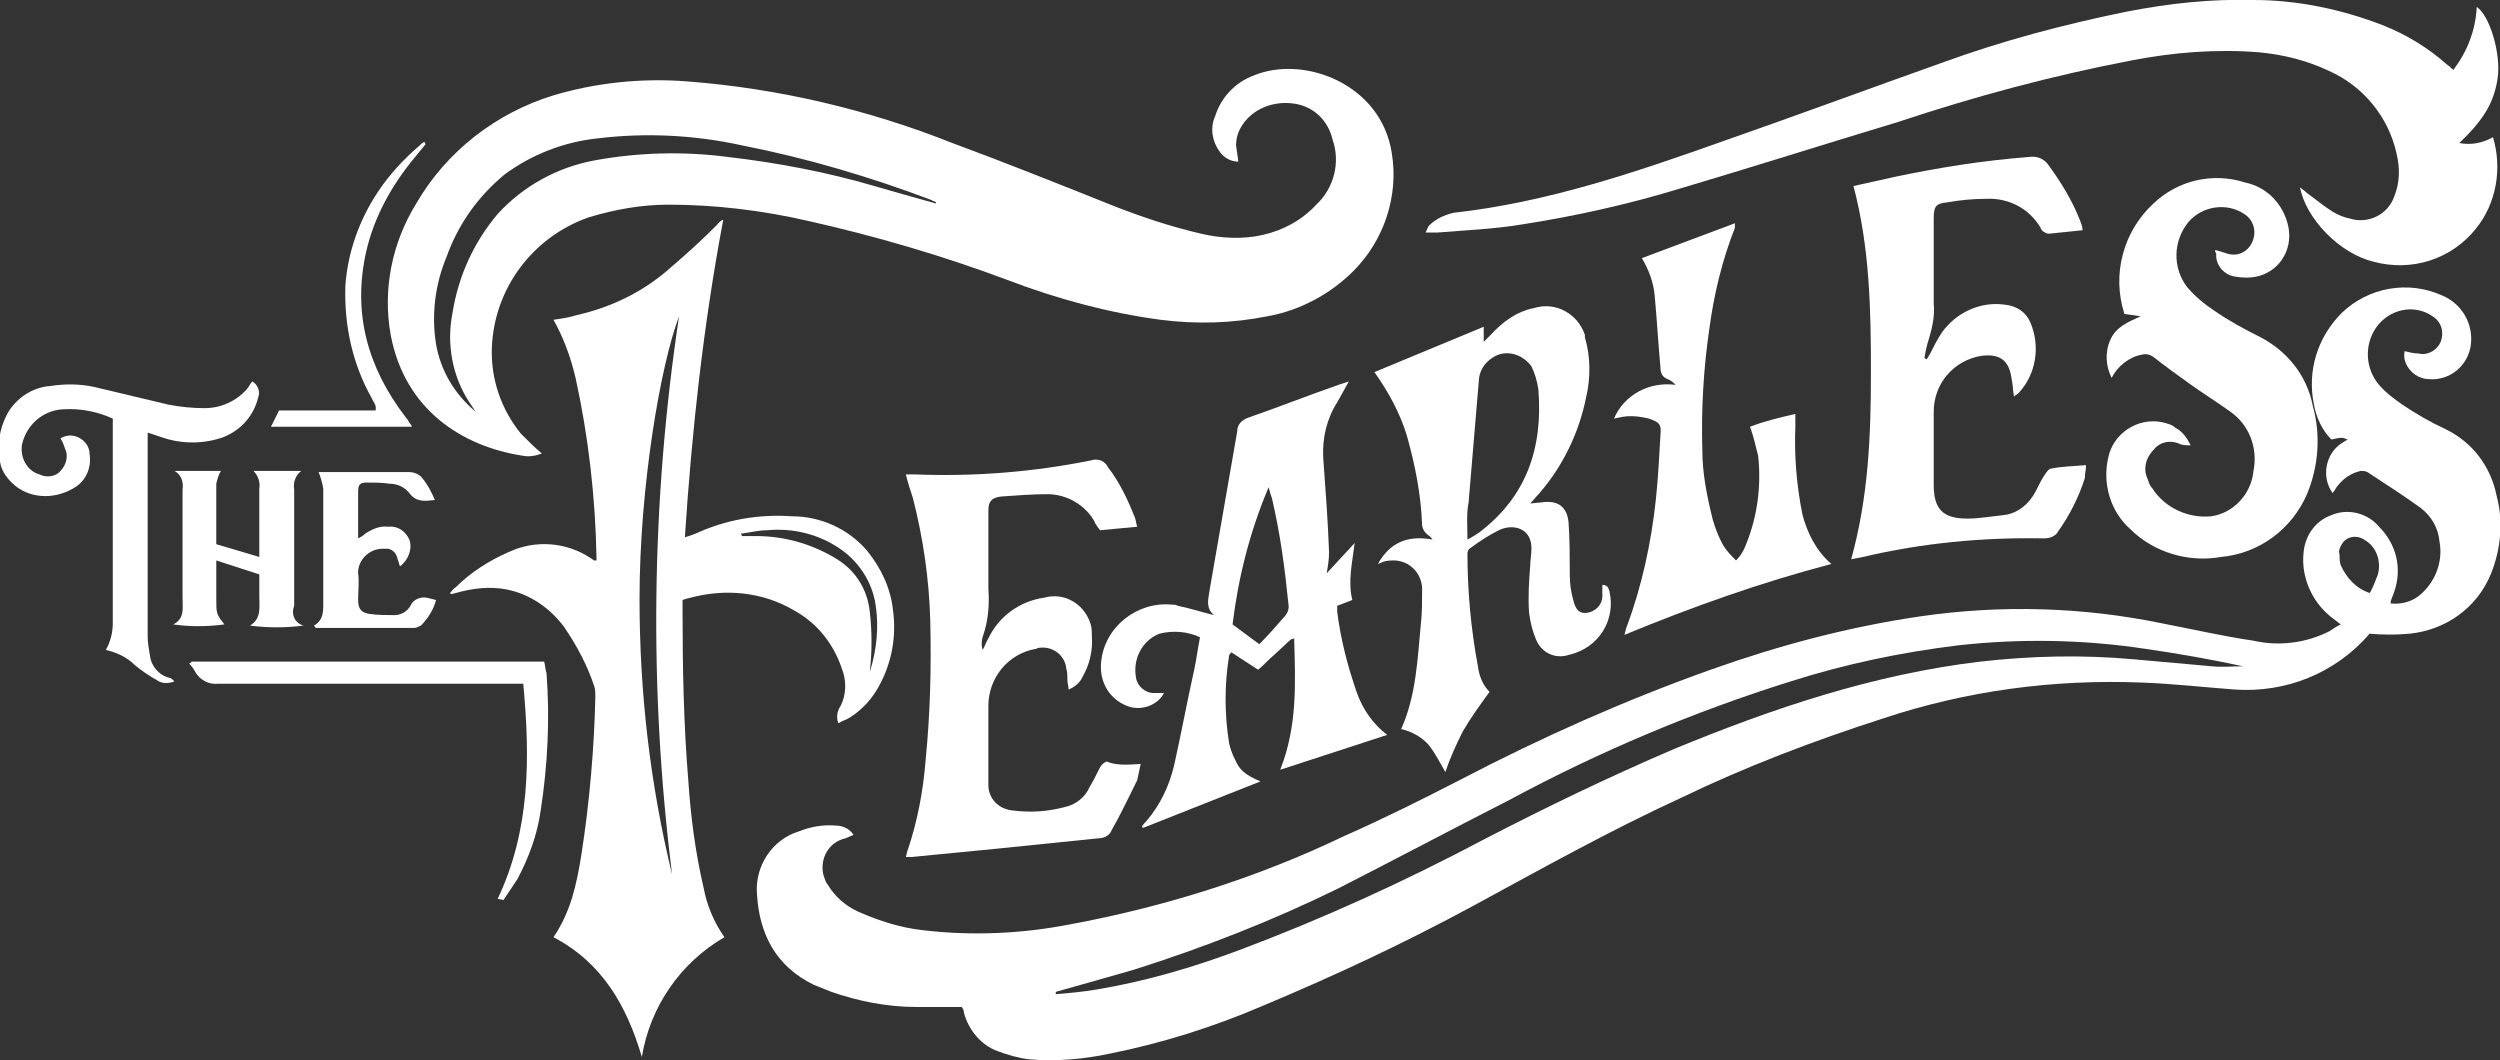 <?xml version="1.0" encoding="utf-8"?>
<!-- Generator: Adobe Illustrator 22.1.0, SVG Export Plug-In . SVG Version: 6.00 Build 0)  -->
<svg version="1.1" id="Layer_1" xmlns="http://www.w3.org/2000/svg" xmlns:xlink="http://www.w3.org/1999/xlink" x="0px" y="0px"
	 viewBox="0 0 215 91.2" style="enable-background:new 0 0 215 91.2;" xml:space="preserve">
<rect x="0" y="0" width="215" height="91.2" fill="#333333" stroke="none"/>
<style type="text/css">
	.st0{fill:#FFFFFF;}
</style>
<title>The-Fearless-Logo-Flat-Vector-official</title>
<path class="st0" d="M206.8,30.2c0.4,0.1,0.8,0.2,1.2,0.2c0.8,0.2,1.6-0.3,1.9-1c0.3-0.8,0.1-1.7-0.7-2.2c-1.6-1.1-3.7-0.6-4.8,0.9
	c-1.1,1.5-1,3.6,0.2,5c0.6,0.7,1.3,1.2,2,1.7c1.2,0.8,2.4,1.5,3.7,2.1c2.3,1.1,3.9,3.2,4.4,5.7c0.6,2.2,0.4,4.6-0.5,6.8
	c-1.2,2.9-3.9,4.8-7,5.1c-1.1,0.1-2.3,0.1-3.4,0c-0.1,0-0.1,0.1-0.1,0.1c-2.9,3.3-7.1,5-11.5,4.7c-2.7-0.2-5.3-0.5-8-0.6
	c-7.6-0.3-15.1,0.7-22.3,3.1c-5.9,1.9-11.7,4.1-17.3,6.8c-6.1,2.8-12,6.1-17.9,9.3c-5.9,3.2-11.9,6-18.1,8.6
	c-4.2,1.8-8.6,3.2-13.1,4.1c-2.3,0.5-4.7,0.7-7,0.5c-0.9-0.1-1.9-0.4-2.7-0.7c-1.4-0.5-2.5-1.8-2.9-3.3c0-0.2-0.1-0.4-0.2-0.5
	c-1.3,0-2.6,0-3.9,0c-2.5,0-5-0.5-7.3-1.3c-0.5-0.2-1-0.4-1.5-0.6c-3.3-1.6-4.7-4.4-4.9-7.8c-0.2-2.4,1.3-4.7,3.6-5.4
	c1-0.4,2.1-0.6,3.2-0.5c0.6,0,1.2,0.3,1.5,0.8l-0.7,0.3c-1.4,0.3-2.2,1.7-1.9,3.1c0.1,0.3,0.2,0.7,0.4,0.9c0.6,1,1.5,1.8,2.6,2.3
	c1.8,0.8,3.7,1.4,5.6,1.6c4.2,0.5,8.5,0.3,12.6-0.5c8.1-1.5,16.1-4,23.6-7.6c3.4-1.5,6.8-3.2,10.1-4.9c6.9-3.6,14.1-6.8,21.4-9.4
	c5.9-2.1,11.9-3.7,18.1-4.6c6.9-1,13.9-0.8,20.7,0.6c2.6,0.5,5.2,1.1,7.9,1.5c2.2,0.5,4.5,0.2,6.5-0.8c0.3-0.2,0.6-0.4,1-0.6
	l-0.9-0.7c-1.6-1.3-2.5-3.4-2.3-5.4c0.1-1.5,1-2.8,2.4-3.3c1.4-0.6,3.1-0.2,4.1,1c1.5,1.5,2,3.6,1.3,5.6c-0.1,0.3-0.2,0.5-0.3,0.8
	c0,0.1,0,0.1,0,0.2c1,0.1,2-0.2,2.7-0.9c1.2-1.1,1.8-2.8,1.5-4.4c-0.1-1.2-0.7-2.2-1.6-2.9c-1.5-1.1-3.1-2.1-4.6-3.1
	c-0.2-0.1-0.4-0.1-0.6-0.1c-0.8,0.2-1.4,0.6-1.9,1.2c-0.2,0.2-0.3,0.5-0.5,0.7c-1-1.4-0.6-3.4,0.8-4.3c0.2-0.1,0.3-0.2,0.5-0.3
	c-0.5-0.2-0.5-0.2-1.4,0c-0.8-0.8-1.3-1.9-1.5-3c-0.6-2.9,0.3-5.8,2.4-7.9c2.3-2.2,5.7-2.8,8.6-1.5c1.7,0.7,2.7,2.4,2.5,4.2
	c-0.2,1.8-1.8,3.2-3.7,3c-0.3,0-0.5-0.1-0.8-0.2C207.2,32,206.6,31.1,206.8,30.2z M90.8,85.3v0.2c1.2-0.1,2.3-0.2,3.5-0.4
	c4.2-0.7,8.3-1.9,12.3-3.4c7.2-2.7,14.2-5.9,21-9.5c5.4-2.8,10.8-5.4,16.4-7.8c8.5-3.5,17.1-6.4,26.3-7.5c4.4-0.5,8.8-0.6,13.2-0.2
	c2.2,0.2,4.5,0.4,6.7,0.6c0.9,0.1,1.8,0,2.7,0c-2.8-0.6-5.6-1.1-8.4-1.5c-5.3-0.8-10.7-0.9-16.1-0.3c-4.9,0.6-9.7,1.6-14.4,3.1
	c-8.3,2.6-16.4,6-24.2,10.2c-4.9,2.5-9.8,5.1-14.7,7.6c-5.7,2.8-11.6,5.1-17.6,7C95.1,84.1,92.9,84.7,90.8,85.3L90.8,85.3z
	 M203.8,51c0.3-0.5,0.5-1.1,0.7-1.6c0.3-1.1-0.1-2.4-1.2-3c-0.6-0.4-1.5-0.3-1.9,0.4c-0.2,0.3-0.3,0.6-0.2,0.9c0,0.3,0,0.6,0.1,0.9
	C201.8,49.7,202.6,50.6,203.8,51L203.8,51z"/>
<path class="st0" d="M106.5,13.9c-0.5,0-1-0.2-1.4-0.6c-0.8-0.9-1.1-2.2-0.6-3.3c0.5-1.6,1.7-2.9,3.3-3.5c4.3-1.8,11,0.7,11.9,6.7
	c0.6,3.7-0.7,7.5-3.3,10.1c-2,2-4.6,3.4-7.4,3.9c-3,0.6-6.1,0.7-9.2,0.3c-4.5-0.6-8.9-1.8-13.1-3.4C81.1,22,75.3,20.3,69.5,19
	c-3.9-0.9-8-1.4-12-1.4c-2.3,0-4.6,0.4-6.9,1.1c-4.8,1.7-8.1,6.1-8.3,11.2c-0.1,2.7,0.8,5.3,2.5,7.4c0.6,0.6,1.2,1.2,1.8,1.7
	c-0.5,0.2-1.1,0.3-1.6,0.2c-5.3-0.8-10.2-4-11.4-10.4c-0.7-3.9,0.1-7.9,2.2-11.3c2.6-4.5,6.9-7.8,11.8-9.3c3.7-1.1,7.6-1.5,11.5-1.2
	c7.8,0.6,15.5,2.4,22.8,5.3c4.6,1.7,9.1,3.5,13.6,5.3c2.5,1,5.2,1.9,7.8,2.5c1.7,0.4,3.6,0.5,5.3,0.1c1.8-0.4,3.4-1.3,4.6-2.6
	c1.5-1.4,2.1-3.6,1.4-5.6c-0.4-1.7-1.7-2.9-3.4-3.1c-1.5-0.2-3.1,0.3-4.1,1.5c-0.5,0.6-0.8,1.3-0.8,2.1L106.5,13.9z M80.5,17.5
	l0-0.1c-0.1-0.1-0.3-0.1-0.4-0.2c-5.3-2-10.7-3.6-16.3-4.7c-4.1-0.9-8.3-1.1-12.4-0.6c-2.9,0.3-5.7,1.4-8,3.1c-2.3,1.9-4,4.3-5,7.1
	c-1,2.4-1.3,5-0.9,7.5c0.4,2.3,1.6,4.3,3.4,5.8c-0.2-0.3-0.4-0.6-0.6-0.9c-1.4-2.2-1.9-4.9-1.4-7.5c0.5-3.2,1.8-6.1,3.9-8.6
	c2.2-2.4,5.1-4,8.3-4.6c3.8-0.7,7.7-0.8,11.5-0.3c4.3,0.5,8.5,1.3,12.6,2.5C76.9,16.5,78.7,17,80.5,17.5L80.5,17.5z"/>
<path class="st0" d="M58.9,46.2c0.4-0.1,0.6-0.2,0.9-0.3c2.6-1.2,5.4-1.7,8.3-1.5c2.5,0,4.9,1.1,6.5,3c1.2,1.5,2,3.2,2.2,5.1
	c0.3,2.2-0.1,4.4-1.1,6.3c-0.6,1.2-1.5,2.2-2.6,2.9c-0.3,0.2-0.7,0.3-1,0.5c-0.2-0.5-0.1-1.1,0.2-1.5c0.5-1,0.5-2.2,0.1-3.2
	c-0.7-2.1-2.1-3.9-4.1-5c-2.7-1.6-5.9-1.9-8.9-1.1l-0.4,0.1l-0.3,0.1c0,0.3,0,0.6,0,1c0,4.9,0.1,9.8,0.5,14.6c0.2,3,0.6,6.1,1.3,9.1
	c0.3,1.6,0.9,3,1.8,4.3c-3.8,2.2-6.4,6-7.1,10.3c-1.3-4.4-3.4-8.1-7.6-10.3c1.5-2.2,2-4.6,2.4-7.1c0.7-4.5,1.1-9.1,1.2-13.6
	c0-0.3,0-0.6-0.1-0.9c-0.6-1.8-1.5-3.5-2.6-5.1c-1.2-1.6-2.9-2.8-4.9-3.2c-1.5-0.3-3-0.1-4.4,0.3l-0.4,0.1c0,0,0,0-0.1-0.1
	c0.2-0.2,0.3-0.4,0.5-0.5c1.3-1.3,2.9-2.3,4.5-3c2.3-1.1,5-0.9,7.1,0.5l0.3,0.2c0,0,0.1,0,0.2,0c0-0.1,0-0.2,0-0.3
	c-0.1-5.2-0.7-10.4-1.8-15.4c-0.4-1.7-1-3.4-1.9-5c0.7-0.1,1.4-0.2,2-0.4c3.1-0.7,5.9-2.1,8.2-4.2c1.3-1.1,2.6-2.3,3.8-3.5
	c0.2-0.2,0.3-0.4,0.6-0.5C60.5,27.9,59.5,37,58.9,46.2z M58.4,27.2c-1.6,4.2-3.4,14.7-3.4,24.3c0,8,0.9,15.9,2.8,23.7
	C55.8,59.3,56,43.1,58.4,27.2L58.4,27.2z M74.8,57.8c0.6-1.9,0.8-3.9,0.5-5.8c-0.3-2-1.5-3.8-3.2-4.9c-1.8-1.2-4-1.7-6.1-1.5
	c-0.8,0-1.5,0.2-2.3,0.3c0.1,0.1,0.1,0.2,0.1,0.2H65c2.5,0,4.9,0.7,7,2c1.6,1,2.6,2.6,2.8,4.5C75,54.3,75,56.1,74.8,57.8L74.8,57.8z
	"/>
<path class="st0" d="M122.6,20c0.2-0.4,0.2-0.5,0.3-0.6c0.6-0.6,1.3-0.9,2.1-1.1c8.1-0.9,15.7-3.5,23.3-6.2
	c6.3-2.2,12.5-4.5,18.7-6.7c5.2-1.9,10.5-3.3,15.9-4.4c3.6-0.7,7.2-1.1,10.9-1c3.8,0,7.6,0.8,11.2,2.2c2,0.8,3.8,1.9,5.5,3.4
	c0.2,0.1,0.3,0.3,0.5,0.4c1.2-1.6,1.9-3.4,2-5.4c1.1,0.7,2.1,4,1.8,6.1s-1.2,3.6-3.3,5.6c1,0.2,2,0,2.9-0.5c0.8,2.7,0.3,5.7-1.5,7.9
	c-2.1,2.6-5.5,3.7-8.8,2.8c-2.9-0.7-5.8-3.7-6.3-6.4c0.2,0.2,0.4,0.3,0.6,0.5c0.7,0.5,1.4,1.1,2.2,1.6c0.5,0.3,1,0.5,1.5,0.6
	c1.6,0.5,3.3-0.4,3.8-1.9c0.5-1.2,0.5-2.5,0.2-3.7c-0.7-3.2-2.9-5.8-5.8-7.1c-1.9-0.9-3.9-1.4-6-1.6c-3.7-0.3-7.4,0-11,0.7
	c-6.8,1.3-13.5,3.1-20.1,5.3c-6.3,1.9-12.6,3.9-19,5.8c-4.3,1.3-8.8,2.3-13.3,3c-2.4,0.4-4.9,0.5-7.3,0.7
	C123.4,20,123.1,20,122.6,20z"/>
<path class="st0" d="M128.1,59.5c-0.8,1.1-1.6,2.2-2.3,3.4c-0.6,1.2-1.1,2.3-1.5,3.5c-0.4-0.7-0.8-1.5-1.4-2.3
	c-0.6-0.7-1.5-1.2-2.4-1.4c1.3-2.9,1.4-6,1.7-9.1c0.1-0.9,0.1-1.8,0.1-2.7c0.1-1.4-0.9-2.6-2.3-2.7c-0.4,0-0.7,0-1,0.1l-0.5,0.2
	c1-1.8,2.5-2.5,4.7-2.1c-0.1-0.1-0.2-0.3-0.4-0.4c-0.3-0.2-0.5-0.6-0.5-0.9c-0.1-2.6-0.6-5.1-1.3-7.6c-0.6-2-1.6-3.8-2.8-5.5
	l9.4-3.9v1.3l0.6-0.6c1-1.1,2.2-2,3.7-2.3c1.9-0.6,3.8,0.5,4.4,2.3c0,0.1,0,0.1,0,0.2c0.5,1.7,0.5,3.5,0.1,5.2c-0.6,3-2,5.9-4,8.2
	l-0.8,0.9l1-0.1c1.4-0.2,2.2,0.4,2.3,1.8s0.1,3,0.1,4.4c0,0.8,0.1,1.5,0.3,2.2c0.2,0.9,0.6,1.2,1.2,1.1c0.7-0.1,1.3-0.7,1.3-1.4
	c0-0.3,0-0.7,0-1c0.4,0,0.5,0.2,0.6,0.5c0.6,2.5-0.9,4.9-3.4,5.5c-0.1,0-0.3,0.1-0.4,0.1c-1.1,0.2-2.1-0.4-2.5-1.4
	c-0.3-0.7-0.5-1.5-0.6-2.3c-0.1-1.4,0-2.8,0.1-4.1c0-0.4,0.1-0.9,0.1-1.3c0.1-1.9-1.6-2.3-2.8-1.7c-0.8,0.4-1.6,0.9-2.4,1.5
	c-0.2,0.1-0.3,0.3-0.3,0.5c0,3.2,0.3,6.5,0.9,9.7C127.2,58.1,127.5,58.9,128.1,59.5z M126.2,46.4c0.4-0.2,0.7-0.4,1-0.6
	c4.1-3.1,5.5-7.3,5.1-12.3c-0.1-0.7-0.3-1.4-0.6-2c-0.8-1.1-2.3-1.5-3.4-0.7c-0.6,0.4-1,1-1.1,1.7c-0.3,3.6-0.6,7.1-0.9,10.7
	C126.1,44.2,126.2,45.2,126.2,46.4L126.2,46.4z"/>
<path class="st0" d="M111,55l-1.4,1.3c-0.5,0.4-0.9,0.9-1.4,1.3l-2.3-1.5c-0.1,0.1-0.2,0.2-0.2,0.3c-0.4,2.5-0.4,5,0,7.5
	c0.1,0.5,0.3,1,0.5,1.4c0.4,0.9,0.8,1.3,2.2,1.9l-10.1,4l-0.1-0.1c0.1-0.2,0.3-0.4,0.4-0.5c1.2-1.4,2-3.1,2.4-4.9
	c0.6-2.7,1.1-5.4,1.7-8.1c0.2-0.9,0.3-1.8,0.5-2.8c-1.1-0.5-2.3-0.6-3.5-0.3c-1.5,0.6-2.3,2.2-2,3.8c0.1,0.7,0.8,1.3,1.5,1.3h0.9
	c-0.5,1-1.8,1.5-2.9,1.2c-1.7-0.5-2.7-2.1-2.5-3.9c0.3-3,3.1-5.2,6.1-4.9c0.2,0,0.3,0,0.5,0.1c1,0.2,1.9,0.5,3.1,0.8
	c-0.7-0.6-0.5-1.3-0.4-2c0.8-4.6,1.6-9.2,2.4-13.8c0-0.6,0.4-1,1-1.2c2.6-0.9,5.1-1.9,7.7-2.8l0.9-0.3c-0.4,0.7-0.7,1.3-1,1.8
	c-0.9,1.4-1.3,3.1-1.2,4.8c0.2,2.7,0.4,5.4,0.5,8.1c0,0.6-0.1,1.2-0.2,1.8l2.4-2.6c-0.2,1.7-0.6,3.3-0.2,4.9l-1.3,0.5
	c0,0.2,0,0.3,0,0.5c0.3,2.4,0.9,4.7,1.7,7c0.5,1.4,1.4,2.7,2.6,3.6l-9.2,3c1.5-3.8,1.3-7.5,1.2-11.3L111,55z M108.3,55.4
	c0.8-0.8,1.4-1.5,2.1-2.3c0.3-0.3,0.5-0.7,0.4-1.2c-0.3-3-0.7-6-1.4-9c-0.1-0.3-0.2-0.6-0.3-1c-1.6,3.8-2.6,7.7-3.1,11.8L108.3,55.4
	z"/>
<path class="st0" d="M173.2,34.1c-0.1-0.6-0.1-1.1-0.2-1.5c-0.2-1.6-1-2.2-2.6-2c-2.4,0.4-4.1,2.4-4.1,4.8c0,2.1,0,4.2,0,6.3
	c0,2.1,0.8,2.9,2.9,2.9c1,0,2.1-0.2,3.1-0.3c1-0.1,1.9-0.7,2.5-1.6c0.4-0.6,0.6-1.2,1-1.8c0.2-0.3,0.4-0.6,0.6-0.6
	c1-0.2,1.9-0.2,3-0.3c0,0.4-0.1,0.7-0.1,1.1c-0.5,1.6-1.3,3.2-2.3,4.6c-0.2,0.4-0.7,0.6-1.2,0.6c-5.3-0.1-10.5,0.4-15.6,1.6l-1,0.2
	c1.5-5.4,1.7-10.7,1.7-16.1s-0.1-10.7-1.5-16l3.6-0.8c3.8-0.8,7.6-1.4,11.5-1.7c0.6-0.1,1.2,0.1,1.6,0.6c1.1,1.5,2.1,3.1,2.8,4.9
	c0.1,0.3,0.2,0.5,0.2,0.8c-1,0.1-1.9,0.2-2.9,0.3c-0.2,0-0.3-0.1-0.5-0.2c-0.1-0.1-0.2-0.2-0.2-0.3c-1-1.7-2.8-2.6-4.7-2.5
	c-1.1,0-2.2,0.1-3.3,0.3c-1,0.1-1.2,0.3-1.2,1.4c0,2.4,0,4.9,0,7.3c0.1,1-0.1,2-0.4,3c-0.2,0.6-0.3,1.1-0.4,1.7l0.2,0.1l0.3-0.5
	c0.3-0.6,0.6-1.2,1-1.8c1.2-1.7,3.3-2.7,5.4-2.4c1,0.1,1.8,0.6,2.2,1.5c0.9,2.1,0.5,4.5-1,6.1C173.5,33.9,173.3,34,173.2,34.1z"/>
<path class="st0" d="M190.5,21.5c0.4,0.1,0.7,0.2,1,0.3c0.9,0.3,1.8-0.1,2.2-1c0.4-0.9,0.1-1.9-0.7-2.4c-1.5-1-3.6-0.7-4.8,0.7
	c-1.3,1.6-1.4,3.9-0.1,5.6c0.7,0.8,1.4,1.4,2.3,2c1.3,0.9,2.6,1.6,4,2.3c2.3,1.2,4,3.3,4.5,5.9c0.7,2.5,0.5,5.2-0.5,7.6
	c-1.3,3-4.1,5.1-7.4,5.4c-2.8,0.5-5.8-0.4-7.8-2.4c-1.7-1.5-2.4-3.9-1.9-6.1c0.4-2.1,2.5-3.5,4.6-3.1c0.4,0.1,0.9,0.2,1.2,0.5
	c0.6,0.3,1,0.9,1.3,1.5c-0.3,0-0.6,0-0.9-0.1c-0.8-0.4-1.8-0.2-2.3,0.5c-0.7,0.7-0.9,1.7-0.5,2.5c0.1,0.3,0.2,0.6,0.4,0.8
	c1.1,1.7,3.1,2.6,5.1,2.4c1.9-0.3,3.4-1.9,3.6-3.9c0.4-2-0.4-4-2-5.1c-1.1-0.8-2.4-1.6-3.5-2.4s-2.1-1.5-3.1-2.3
	c-0.3-0.2-0.6-0.3-1-0.2c-1.1,0.2-2.1,1-2.6,2c-0.5-1-0.6-2.2-0.1-3.3c0.5-1.1,1.5-1.5,2.6-2l-1.4-0.2c-1.1-3.4-0.1-7.1,2.5-9.5
	c2.1-2,5.1-2.7,7.9-1.8c1.9,0.4,3.3,1.9,3.7,3.8c0.4,2-0.8,3.9-2.8,4.3c-0.5,0.1-1.1,0.1-1.7,0c-1-0.1-1.8-1-1.7-2
	C190.5,21.7,190.5,21.6,190.5,21.5z"/>
<path class="st0" d="M98.1,65.7c-0.1,0.5-0.2,0.9-0.3,1.4c-0.7,1.4-1.4,2.9-2.2,4.3c-0.2,0.5-0.7,0.7-1.2,0.7
	c-3,0.3-5.9,0.6-8.8,0.9l-7.2,0.7h-0.5c0.1-0.3,0.1-0.5,0.2-0.7c0.8-2.4,1.3-5,1.5-7.6c0.4-4,0.5-8,0.4-12.1
	c-0.1-3.5-0.6-7-1.5-10.5c-0.2-0.6-0.4-1.2-0.6-2h0.8c5.1,0.2,10.1-0.2,15.1-1.2c0.6-0.2,1.2,0,1.5,0.6c1,1.3,1.7,2.8,2.3,4.3
	c0.1,0.3,0.1,0.5,0.2,0.8l-3.2,0.3c-0.2-0.3-0.4-0.5-0.5-0.8c-0.8-1.4-2.4-2.3-4-2.3c-1.3,0-2.6,0.1-4,0.2c-0.8,0.1-1.1,0.4-1.1,1.2
	s0,1.7,0,2.5c0,1.4,0,2.8,0,4.2c0.1,1.4,0,2.8-0.5,4.2c-0.1,0.4-0.1,0.7,0,1.1c0.2-0.3,0.3-0.7,0.5-1c0.9-1.9,2.7-3.2,4.8-3.5
	c1.8-0.5,3.5,0.6,4,2.3c0.1,0.3,0.1,0.7,0.1,1c0.1,1.2-0.2,2.5-0.8,3.5c-0.2,0.5-0.7,0.9-1.2,1.1c0-0.3-0.1-0.5-0.1-0.8s0-0.7-0.1-1
	c-0.1-1.1-1.1-1.9-2.2-1.8c-0.1,0-0.2,0-0.4,0.1c-2.4,0.4-4.1,2.5-4.1,4.9v6c0,0.3,0,0.6,0,0.8c0,1.2,0.9,2.1,2.1,2.2c0,0,0,0,0,0
	c1.5,0.2,3,0.1,4.5-0.3c0.9-0.2,1.7-0.8,2.1-1.7c0.3-0.5,0.6-1.1,0.9-1.7c0.1-0.2,0.4-0.5,0.6-0.5C95.9,65.8,96.8,65.8,98.1,65.7z"
	/>
<path class="st0" d="M157.5,48.5c-6.1,1.6-12,3.7-17.8,6.1c0.1-0.3,0.1-0.5,0.2-0.7c1.3-3.5,2.1-7.2,2.5-10.9
	c0.2-1.9,0.3-3.8,0.4-5.6c0.1-0.9-0.1-1.1-1-1.4c-0.8-0.2-1.7-0.3-2.5-0.1l-0.5,0.1c0.9-2.1,3.1-3.2,5.3-2.9
	c-0.2-0.2-0.4-0.4-0.7-0.5c-0.5-0.2-0.6-0.6-0.6-1c-0.2-2.1-0.3-4.1-0.5-6.2c-0.1-1.1-0.5-2.2-1.1-3.2l8-3c0,0.1,0,0.3,0,0.4
	c-1.1,2.8-1.8,5.7-2.2,8.7c-0.5,3.4-0.7,6.9-0.6,10.4c0,2,0.4,4,0.9,6c0.2,0.7,0.5,1.5,0.9,2.2c0.3,0.5,0.7,0.9,1.1,1.3
	c0.3-0.3,0.5-0.6,0.7-1c1.1-2.5,1.5-5.3,1.2-8c-0.2-0.8-0.4-1.7-0.7-2.5c1.3-0.5,2.6-0.8,3.9-1.1c0,0.4,0,0.8,0,1.1
	c-0.1,2.5,0.1,5,0.6,7.5C155.4,45.8,156.2,47.4,157.5,48.5z"/>
<path class="st0" d="M9.7,36c-1.3-0.6-2.8-0.9-4.3-0.8c-1.7,0.1-3.1,1.3-3.5,3c-0.2,1.1,0.4,2.3,1.5,2.6c0.6,0.3,1.4,0.2,1.8-0.3
	c0.5-0.5,0.7-1.3,0.4-1.9c-0.1-0.3-0.2-0.6-0.4-0.9c0.8-0.5,1.8-0.2,2.3,0.6c0.1,0.2,0.2,0.4,0.2,0.7c0.2,1.2-0.3,2.4-1.4,3
	c-1.7,1-3.9,0.9-5.3-0.5c-0.5-0.5-0.9-1.1-1-1.8c-0.3-1.5,0-3.1,0.8-4.4c0.8-1.2,2.1-2,3.5-2.1c1.3-0.2,2.6-0.2,3.9,0.1
	c2.1,0.5,4.2,1,6.3,1.5c1,0.2,2.1,0.3,3.1,0.3c1.4,0,2.7-0.6,3.6-1.6c0.2-0.2,0.3-0.5,0.5-0.7c0.5,0.3,0.7,0.9,0.5,1.4
	c-0.4,1.6-1.5,2.8-3,3.4c-1.7,0.6-3.6,0.6-5.3,0l-1.2-0.4v0.9c0,5.5,0,11.1,0,16.6c0,0.6,0.1,1.1,0.2,1.7c0.1,0.9,0.8,1.7,1.7,1.9
	c0.1,0,0.2,0.1,0.4,0.3c-0.5,0.2-1.1,0.2-1.5-0.1c-0.7-0.4-1.3-0.8-1.9-1.3c-0.7-0.7-1.6-1.1-2.5-1.3c0.4-0.7,0.6-1.5,0.6-2.3
	c0-5.5,0-11.1,0-16.6L9.7,36z"/>
<path class="st0" d="M26.1,53.8c-1.5,0.2-3.1,0.2-4.6,0c1-0.6,0.8-1.6,0.8-2.5c0-0.6,0-1.2,0-1.9l-3.7-1.2v3.2c0,1.4,0,1.4,0.7,2.3
	c-1.5,0.2-3,0.2-4.4,0c1-0.5,0.8-1.4,0.8-2.3v-9.3c0.1-0.6-0.1-1.3-0.7-1.6h4c-0.2,0.3-0.3,0.7-0.4,1.1c0,1.7,0,3.4,0,5.2l3.7,1.1
	v-1c0-1.6,0-3.3,0-4.9c0.1-0.5-0.1-1.1-0.5-1.5h4.1c-0.5,0.4-0.7,1-0.6,1.6c0,3.3,0,6.7,0,10C25,52.9,25.4,53.6,26.1,53.8z"/>
<path class="st0" d="M42.8,77.3c2.8-5.9,2.8-12.1,2.2-18.5h-1.2c-8.3,0-16.7,0-25,0c-0.8,0.1-1.6-0.3-2-1c-0.1-0.2-0.3-0.5-0.5-0.7
	c0-0.1,0-0.1,0.1-0.1s0-0.1,0.1-0.1h29.4c0.3,0,0.6,0,0.9,0c0.1,0.4,0.1,0.7,0.2,1c0.3,3.9,0.1,7.9-0.5,11.8c-0.3,2.1-1,4-2,5.9
	c-0.4,0.6-0.8,1.2-1.2,1.8L42.8,77.3z"/>
<path class="st0" d="M37.5,51.6c-0.2,0.8-0.7,1.6-1.3,2.2C36,53.9,35.8,54,35.6,54c-2.8,0-5.6,0-8.4,0c-0.1,0-0.1-0.1-0.2-0.2
	c0.9-0.5,0.8-1.4,0.8-2.2c0-2.8,0-5.6,0-8.4c0-0.4,0-0.8,0-1.2c-0.1-0.5-0.2-0.9-0.4-1.4h2.1c1.9,0,3.8,0,5.7,0
	c0.4,0,0.9,0.2,1.1,0.5c0.5,0.6,0.8,1.2,1.1,1.9c-0.9,0.1-1.6,0.2-2.2-0.6c-0.4-0.5-1-0.8-1.7-0.8c-0.6-0.1-1.3-0.1-1.9-0.1
	c-0.6,0-0.8,0.1-0.8,0.8c0,1.3,0,2.6,0,4c0.2-0.1,0.4-0.2,0.6-0.4c0.6-0.4,1.3-0.7,2-0.6c0.8-0.1,1.5,0.4,1.8,1.1
	c0.3,0.8-0.1,1.8-0.8,2.3c-0.1-0.2-0.1-0.4-0.2-0.6c-0.1-0.6-0.6-1-1.1-0.9c-1.2-0.1-2.2,0.8-2.3,1.9c0,0.1,0,0.2,0,0.2
	c0.1,0.7,0,1.5,0,2.3s0.3,1.1,1,1.2c0.7,0.1,1.4,0.1,2.1,0.1c0.6,0,1.1-0.3,1.4-0.8c0.2-0.5,0.8-0.8,1.4-0.7L37.5,51.6z"/>
<path class="st0" d="M36.6,12.4l-0.9,1.1c-2,2.4-3.5,5.1-4.2,8.1c-1.2,5.3,0.1,10,3.4,14.3c0.2,0.2,0.3,0.5,0.5,0.7c0,0,0,0.1,0,0.1
	H23.3l0.7-1.4h8.3c0.1-0.5-0.2-0.7-0.3-1c-1.7-3-2.4-6.3-2.3-9.7c0.2-2.9,1.2-5.7,2.8-8.1c1-1.5,2.2-2.8,3.6-4
	c0.1-0.1,0.2-0.2,0.4-0.3L36.6,12.4z"/>
</svg>
